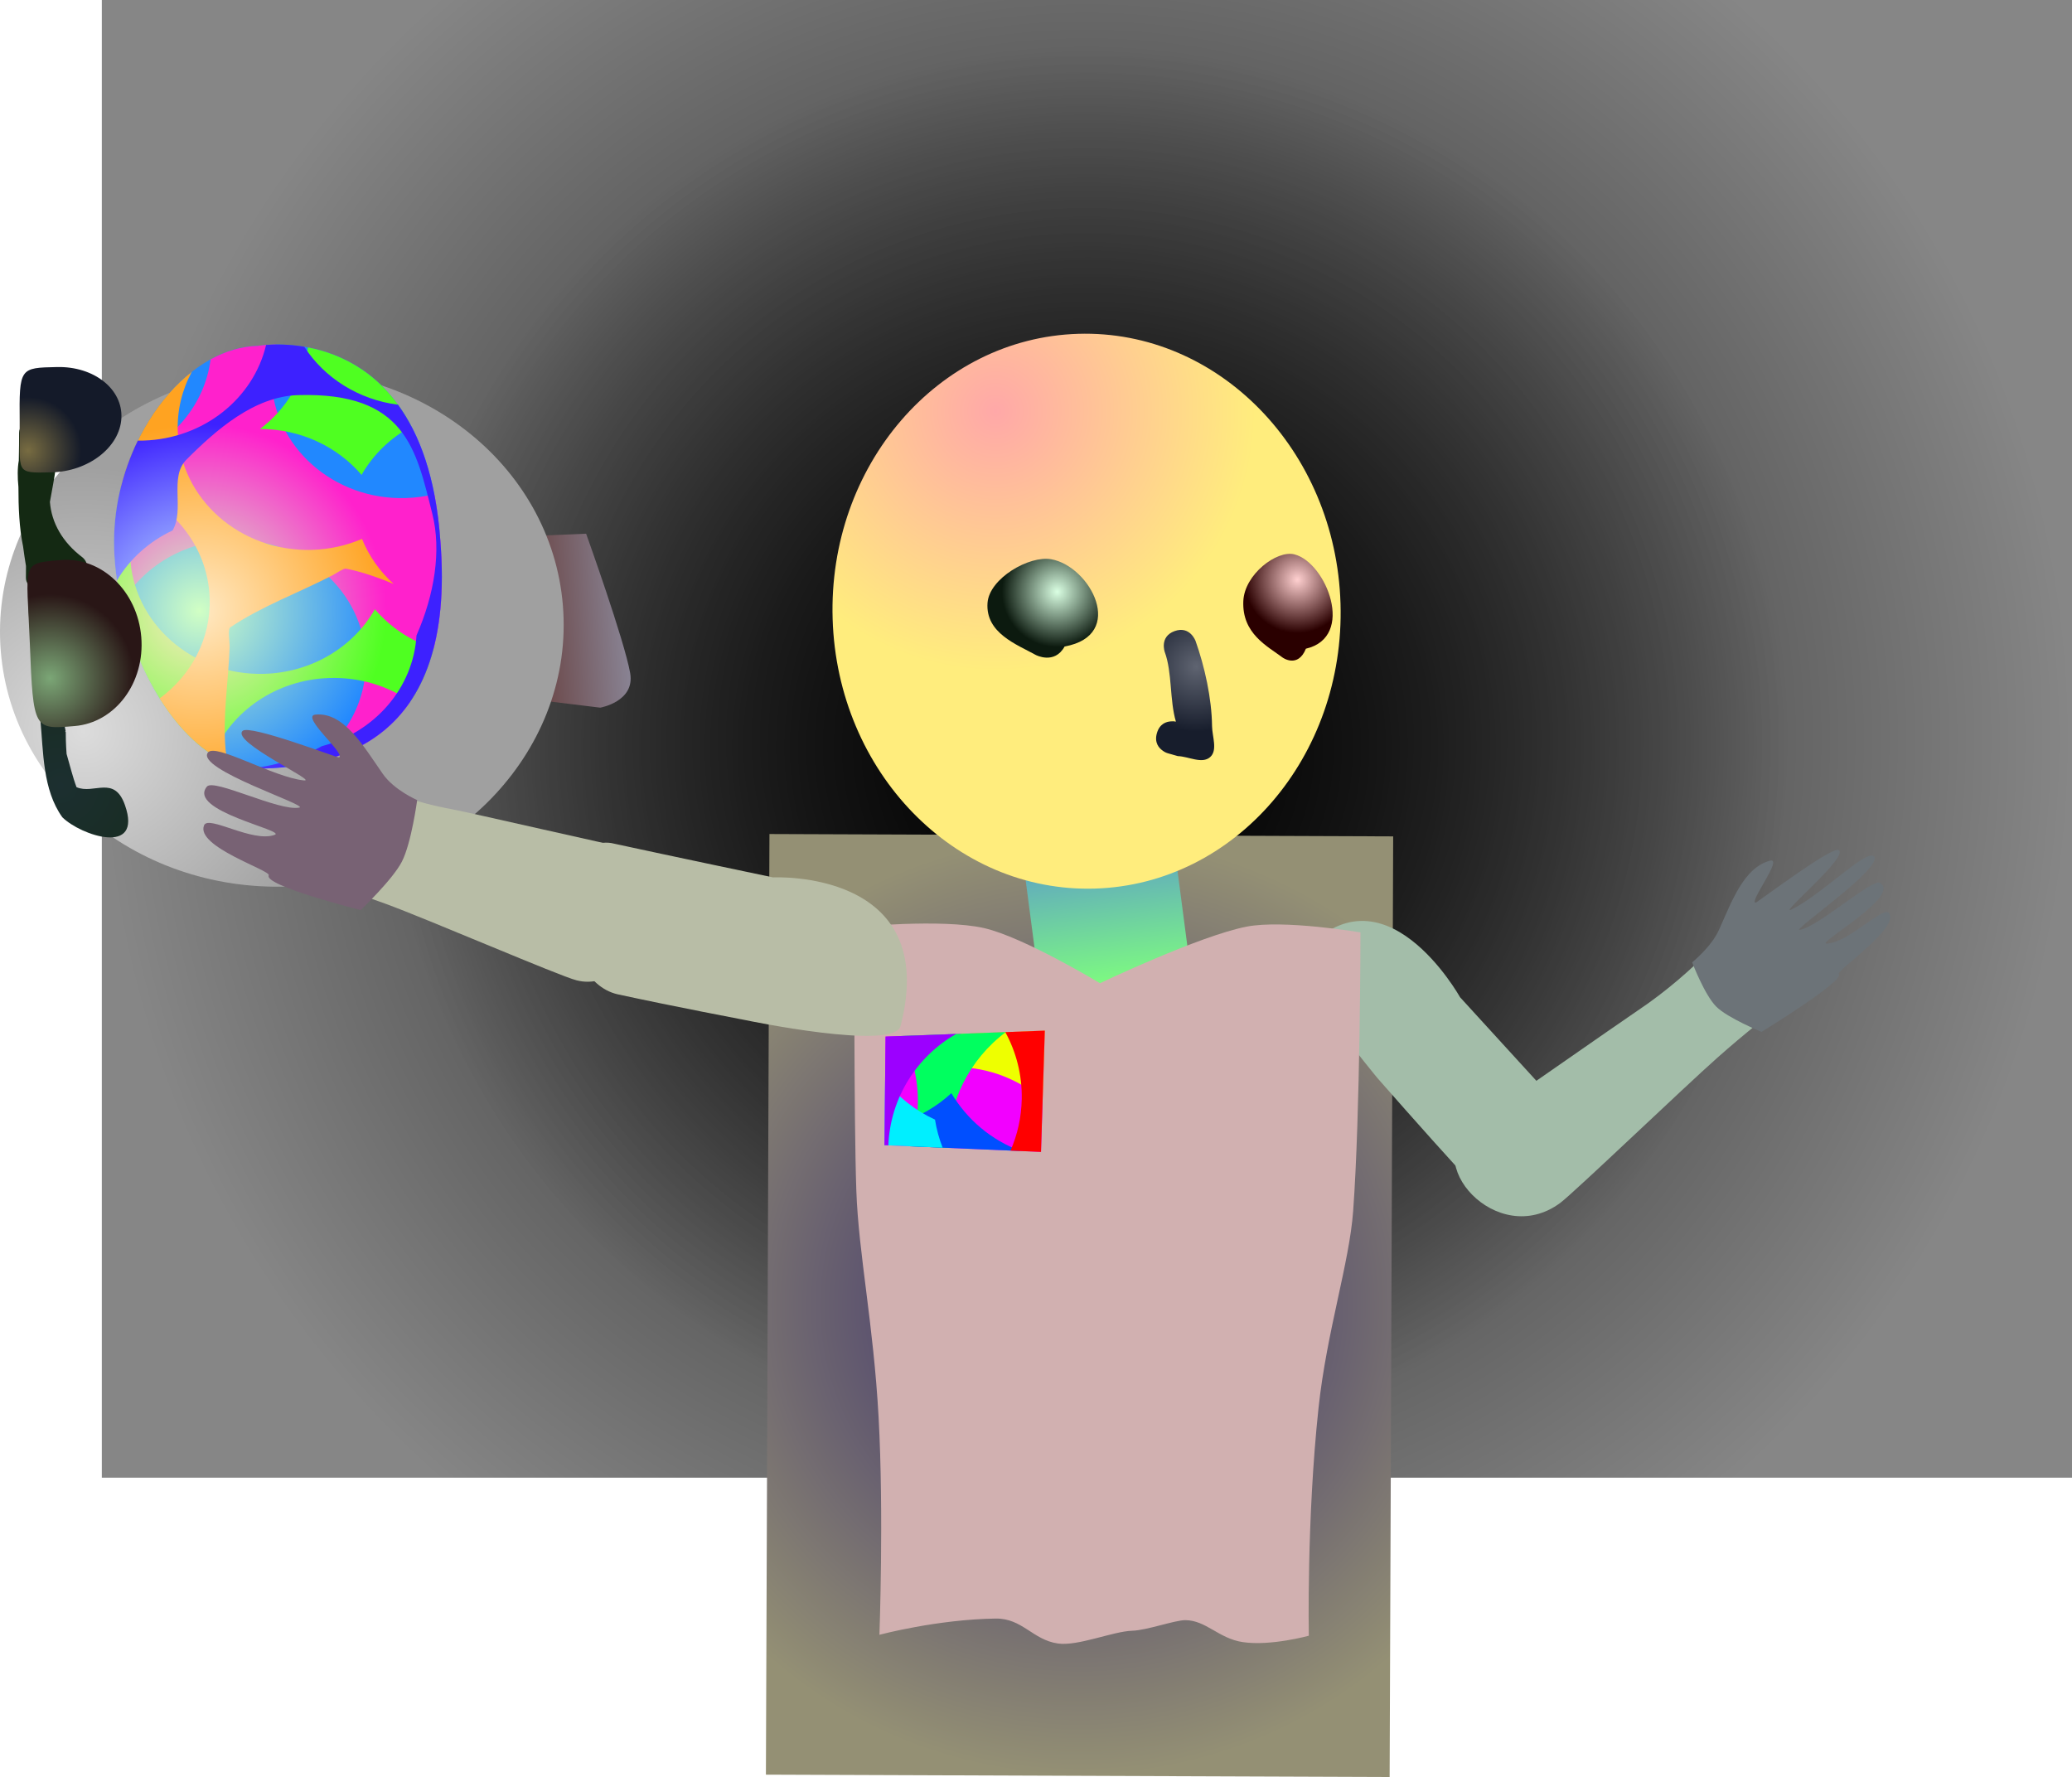 <svg version="1.1" xmlns="http://www.w3.org/2000/svg" xmlns:xlink="http://www.w3.org/1999/xlink" width="513.22" height="440.138" viewBox="0,0,513.22,440.138"><defs><radialGradient cx="239.762" cy="177.81" r="244" gradientUnits="userSpaceOnUse" id="color-1"><stop offset="0" stop-color="#121212"/><stop offset="1" stop-color="#868686"/></radialGradient><radialGradient cx="240" cy="180" r="173.5" gradientUnits="userSpaceOnUse" id="color-2"><stop offset="0" stop-color="#000000"/><stop offset="1" stop-color="#000000" stop-opacity="0"/></radialGradient><radialGradient cx="237.938" cy="318.167" r="116.49" gradientUnits="userSpaceOnUse" id="color-3"><stop offset="0" stop-color="#33266a"/><stop offset="1" stop-color="#949074"/></radialGradient><linearGradient x1="242.744" y1="206.71" x2="247.124" y2="240.064" gradientUnits="userSpaceOnUse" id="color-4"><stop offset="0" stop-color="#5fa5c2"/><stop offset="1" stop-color="#7fff7d"/></linearGradient><radialGradient cx="217.13" cy="96.631" r="64.415" gradientUnits="userSpaceOnUse" id="color-5"><stop offset="0" stop-color="#ffa8a8"/><stop offset="1" stop-color="#ffed7d"/></radialGradient><radialGradient cx="232.393" cy="141.39" r="13.707" gradientUnits="userSpaceOnUse" id="color-6"><stop offset="0" stop-color="#daffe3"/><stop offset="1" stop-color="#0c1a0f"/></radialGradient><radialGradient cx="266.893" cy="159.89" r="16.127" gradientUnits="userSpaceOnUse" id="color-7"><stop offset="0" stop-color="#5f6471"/><stop offset="1" stop-color="#171d2c"/></radialGradient><radialGradient cx="291.893" cy="138.39" r="13.224" gradientUnits="userSpaceOnUse" id="color-8"><stop offset="0" stop-color="#ffd0d0"/><stop offset="1" stop-color="#2a0000"/></radialGradient><linearGradient x1="102.233" y1="146.664" x2="136.305" y2="143.902" gradientUnits="userSpaceOnUse" id="color-9"><stop offset="0" stop-color="#694444"/><stop offset="1" stop-color="#98a1b9"/></linearGradient><radialGradient cx="-8.795" cy="175.871" r="65.455" gradientUnits="userSpaceOnUse" id="color-10"><stop offset="0" stop-color="#dcdcdc"/><stop offset="1" stop-color="#a0a0a0"/></radialGradient><radialGradient cx="19.939" cy="146.081" r="46.28" gradientUnits="userSpaceOnUse" id="color-11"><stop offset="0" stop-color="#d1ffc4"/><stop offset="1" stop-color="#2188ff"/></radialGradient><radialGradient cx="19.939" cy="146.081" r="46.28" gradientUnits="userSpaceOnUse" id="color-12"><stop offset="0" stop-color="#ceffc4"/><stop offset="1" stop-color="#ff21cc"/></radialGradient><radialGradient cx="19.939" cy="146.081" r="46.28" gradientUnits="userSpaceOnUse" id="color-13"><stop offset="0" stop-color="#ffe9c4"/><stop offset="1" stop-color="#4fff21"/></radialGradient><radialGradient cx="19.939" cy="146.081" r="46.28" gradientUnits="userSpaceOnUse" id="color-14"><stop offset="0" stop-color="#ffe9c4"/><stop offset="1" stop-color="#4fff21"/></radialGradient><radialGradient cx="19.939" cy="146.081" r="46.28" gradientUnits="userSpaceOnUse" id="color-15"><stop offset="0" stop-color="#ffe9c4"/><stop offset="1" stop-color="#ffa321"/></radialGradient><radialGradient cx="19.939" cy="146.081" r="46.28" gradientUnits="userSpaceOnUse" id="color-16"><stop offset="0" stop-color="#c4f0ff"/><stop offset="1" stop-color="#3d21ff"/></radialGradient><radialGradient cx="-14.489" cy="189.475" r="50.249" gradientUnits="userSpaceOnUse" id="color-17"><stop offset="0" stop-color="#1c2f30"/><stop offset="1" stop-color="#142913"/></radialGradient><radialGradient cx="-22.533" cy="106.373" r="13.226" gradientUnits="userSpaceOnUse" id="color-18"><stop offset="0" stop-color="#786c41"/><stop offset="1" stop-color="#141a29"/></radialGradient><radialGradient cx="-17.04" cy="162.79" r="20.822" gradientUnits="userSpaceOnUse" id="color-19"><stop offset="0" stop-color="#7ba676"/><stop offset="1" stop-color="#291616"/></radialGradient></defs><g transform="translate(29.458,5.19)"><g data-paper-data="{&quot;isPaintingLayer&quot;:true}" fill-rule="nonzero" stroke-linecap="butt" stroke-linejoin="miter" stroke-miterlimit="10" stroke-dasharray="" stroke-dashoffset="0" style="mix-blend-mode: normal"><path d="M-4.238,360.81v-366h488v366z" fill="url(#color-1)" stroke="none" stroke-width="0"/><path d="M413.5,180c0,97.754 -77.679,177 -173.5,177c-95.821,0 -173.5,-79.246 -173.5,-177c0,-97.754 77.679,-177 173.5,-177c95.821,0 173.5,79.246 173.5,177z" fill="url(#color-2)" stroke="none" stroke-width="0"/><path d="M160.252,434.365l0.878,-232.979l154.493,0.583l-0.878,232.979z" data-paper-data="{&quot;index&quot;:null}" fill="url(#color-3)" stroke="#ed6b00" stroke-width="0"/><path d="M332.878,285.531c-9.428,-10.312 -21.096,-23.633 -21.096,-23.633c0,0 -22.256,-26.633 -18.813,-30.671c20.136,-23.617 39.206,10.571 39.206,10.571c0,0 18.109,19.84 28.134,30.803c5.533,7.086 -18.149,22.443 -27.431,12.931z" data-paper-data="{&quot;index&quot;:null}" fill="#a3bda9" stroke="#000000" stroke-width="0"/><g><path d="M228.487,242.512l-4.38,-33.354l37.274,-4.895l4.38,33.354z" fill="url(#color-4)" stroke="#000000" stroke-width="0"/><path d="M302.578,144.276c1.158,37.943 -26.064,69.562 -60.802,70.623c-34.738,1.06 -63.838,-28.839 -64.996,-66.783c-1.158,-37.943 26.064,-69.562 60.802,-70.623c34.738,-1.06 63.838,28.839 64.996,66.783z" fill="url(#color-5)" stroke="none" stroke-width="0"/><path d="M234.24,154.935c-2.507,4.564 -7.135,2.103 -7.135,2.103c-4.672,-2.595 -12.482,-5.395 -11.962,-12.88c0.425,-6.117 10.393,-11.813 15.785,-10.833c9.782,1.777 18.674,18.838 3.312,21.609z" data-paper-data="{&quot;index&quot;:null}" fill="url(#color-6)" stroke="none" stroke-width="0.5"/><path d="M257.094,176.416c0.654,-2.322 2.301,-2.872 3.527,-2.937c0.389,-0.036 0.788,-0.016 1.187,0.066c-1.576,-5.266 -0.894,-12.152 -2.761,-17.237c0,0 -1.373,-3.812 2.439,-5.185c3.812,-1.373 5.185,2.439 5.185,2.439c2.255,6.36 4.012,14.218 4.085,21.08c0.027,2.571 1.452,6.003 -0.481,7.699c-2.006,1.76 -5.334,-0.171 -8.001,-0.257l-2.379,-0.67c-0.493,-0.139 -0.939,-0.363 -1.326,-0.652c-1.012,-0.695 -2.13,-2.024 -1.476,-4.346z" data-paper-data="{&quot;index&quot;:null}" fill="url(#color-7)" stroke="none" stroke-width="0.5"/><path d="M291.151,132.118c7.909,2.001 15.226,20.501 2.853,23.366c-1.985,4.908 -5.74,2.212 -5.74,2.212c-3.792,-2.841 -10.117,-5.931 -9.76,-14.01c0.292,-6.603 8.288,-12.671 12.647,-11.568z" data-paper-data="{&quot;index&quot;:null}" fill="url(#color-8)" stroke="none" stroke-width="0.5"/></g><g><path d="M119.21,170.087l-15.48,-1.885l-3.04,-40.576l15.028,-0.624c0,0 9.518,26.506 10.917,34.545c1.227,7.055 -7.424,8.54 -7.424,8.54z" data-paper-data="{&quot;index&quot;:null}" fill="url(#color-9)" stroke="#000000" stroke-width="0"/><path d="M35.185,86.715c38.448,-3.117 71.93,22.89 74.784,58.09c2.854,35.2 -26,66.263 -64.449,69.38c-38.448,3.117 -71.93,-22.89 -74.784,-58.091c-2.854,-35.2 26,-66.263 64.449,-69.38z" data-paper-data="{&quot;index&quot;:null}" fill="url(#color-10)" stroke="none" stroke-width="0"/><g data-paper-data="{&quot;index&quot;:null}" stroke="#ed6b00" stroke-width="0"><path d="M79.612,128.763c4.084,50.469 -26.289,55.996 -44.968,56.439c-18.679,0.443 -35.115,-29.069 -35.835,-54.61c-0.719,-25.541 16.93,-49.668 35.609,-50.111c0,0 41.237,-7.566 45.193,48.282z" data-paper-data="{&quot;index&quot;:null}" fill="url(#color-11)"/><path d="M79.612,128.763c3.254,40.218 -15.372,51.897 -32.525,55.206c8.802,-5.646 14.436,-15.282 14.058,-26.052c-0.588,-16.741 -15.483,-29.881 -33.267,-29.349c-11.851,0.355 -21.994,6.69 -27.27,15.832c-1.046,-4.601 -1.67,-9.267 -1.798,-13.808c-0.219,-7.785 1.268,-15.439 3.971,-22.33c10.71,-4.058 18.505,-13.365 19.923,-24.442c3.743,-2.057 7.705,-3.244 11.715,-3.339c0,0 1.67,-0.306 4.369,-0.341c-0.768,2.765 -1.13,5.68 -1.024,8.684c0.588,16.741 15.483,29.881 33.267,29.349c2.446,-0.073 4.819,-0.401 7.091,-0.956c0.685,3.511 1.193,7.349 1.49,11.545z" data-paper-data="{&quot;index&quot;:null}" fill="url(#color-12)"/><path d="M-1.19,130.593c-0.245,-8.698 1.641,-17.233 4.972,-24.723c3.446,1.185 7.161,1.831 11.026,1.833c-7.638,5.764 -12.396,14.727 -12.047,24.652c0.588,16.741 15.483,29.881 33.267,29.349c11.923,-0.357 22.118,-6.768 27.366,-16c3.76,4.409 8.794,7.801 14.555,9.693c-1.359,5.247 -3.337,9.577 -5.75,13.148c-5.601,-3.847 -12.555,-6.031 -20.017,-5.808c-13.213,0.395 -24.303,8.226 -28.891,19.09c-13.539,-8.411 -23.912,-31.062 -24.48,-51.235z" data-paper-data="{&quot;index&quot;:null}" fill="url(#color-13)"/><path d="M60.093,112.441c-5.928,-6.951 -15.024,-11.375 -25.142,-11.378c6.479,-4.889 10.885,-12.079 11.861,-20.206c8.209,1.583 18.705,6.351 25.654,19.579c-5.235,2.831 -9.529,7.005 -12.372,12.006z" data-paper-data="{&quot;index&quot;:null}" fill="url(#color-14)"/><path d="M56.151,135.65c-0.48,-0.085 -2.67,1.355 -3.356,1.708c-8.374,4.313 -17.423,7.6 -25.19,12.822c-0.734,0.493 -0.139,3.534 -0.187,4.928c-0.297,8.539 -1.777,17.103 -0.974,25.615c0.103,1.09 0.538,2.186 1.243,3.276c-6.639,-2.448 -12.735,-8.427 -17.599,-16.206c7.835,-5.753 12.738,-14.832 12.384,-24.903c-0.457,-13 -9.54,-23.828 -21.903,-27.77c2.99,-11.69 9.486,-21.953 17.485,-28.214c-2.392,4.414 -3.664,9.444 -3.478,14.749c0.588,16.741 15.483,29.881 33.267,29.349c4.412,-0.132 8.588,-1.093 12.363,-2.719c1.713,4.269 4.415,8.069 7.836,11.163c-4.628,-1.93 -8.87,-3.261 -11.891,-3.799z" data-paper-data="{&quot;index&quot;:null}" fill="url(#color-15)"/><path d="M79.612,128.763c4.084,50.469 -26.289,55.996 -44.968,56.439c-0.812,0.019 -1.62,-0.018 -2.422,-0.109c5.979,-0.331 12.241,-2.541 16.674,-4.75c0.458,-0.228 0.914,-0.468 1.367,-0.718c13.056,-3.429 22.667,-14.381 23.445,-27.442c4.423,-10.056 6.223,-20.964 3.904,-30.16c-3.998,-15.86 -6.567,-30.148 -33.267,-29.349c-10.817,0.324 -20.248,8.57 -27.644,15.999c-4.311,4.331 -0.376,12.319 -3.414,17.52c-5.822,2.731 -10.623,7.069 -13.771,12.378c-0.393,-2.677 -0.633,-5.349 -0.707,-7.978c-0.266,-9.451 1.983,-18.709 5.869,-26.645c0.458,0.004 0.918,-0 1.38,-0.014c15.013,-0.449 27.286,-10.497 30.393,-23.689c2.032,-0.159 5.428,-0.231 9.453,0.448c4.956,7.683 13.419,13.106 23.224,14.358c5.285,7.255 9.367,17.962 10.483,33.713z" data-paper-data="{&quot;index&quot;:null}" fill="url(#color-16)"/></g><g data-paper-data="{&quot;index&quot;:null}"><path d="M-13.172,176.116c-0.003,0.851 0.023,3.043 0.205,5.427c0.784,2.69 1.541,5.816 2.464,8.241c4.298,1.857 9.347,-3.057 11.986,4.417c4.501,12.748 -10.937,7.565 -15.508,3.026c-4.897,-6.834 -4.673,-16.2 -5.45,-24.353c-1.071,-11.231 -3.313,-22.289 -2.943,-33.257c-0.39,-0.451 -0.623,-1.039 -0.62,-1.68l0.014,-2.936c-0.247,-1.504 -0.498,-3.136 -0.718,-4.847c-0.947,-4.482 -1.157,-9.788 -1.152,-14.712c-0.243,-2.438 -0.25,-4.702 0.093,-6.54c0.029,-1.37 0.054,-2.644 0.059,-3.784l0.014,-3.095c0.007,-1.41 1.154,-2.547 2.565,-2.541c1.255,0.006 2.294,0.916 2.503,2.11l0.329,1.684c0.674,-0.662 1.428,-1.251 2.27,-1.752l-0.482,-1.219l3.047,-1.202c0.308,-0.13 0.647,-0.201 1.003,-0.2c1.41,0.007 2.547,1.154 2.541,2.565c-0.002,0.428 -0.109,0.833 -0.298,1.187l-1.227,2.425l-0.071,-0.036l-0.041,0.236c-1.282,1.693 -2.295,3.443 -3.035,5.217c-0.363,2.77 -0.945,5.664 -1.471,8.621c0.388,5.122 3.074,9.982 8.072,13.75c0,0 2.035,1.541 0.494,3.576c-1.541,2.035 -3.576,0.494 -3.576,0.494c-0.433,-0.329 -0.853,-0.667 -1.259,-1.012l0.316,1.453c0.046,0.195 0.071,0.399 0.07,0.608c-0.007,1.41 -1.154,2.547 -2.565,2.541c-0.714,-0.003 -1.357,-0.299 -1.818,-0.773c-0.113,1.218 -0.156,2.374 -0.008,3.375c1.037,6.991 0.6,17.537 1.179,27.58c1.203,0.058 2.187,0.949 2.39,2.107l0.596,3.052l-0.099,0.019l0.006,0.038z" fill="url(#color-17)" stroke="none" stroke-width="0.5"/><path d="M-24.585,99.38c-0.133,-13.59 0.057,-13.455 9.25,-13.659c9.192,-0.204 16.33,5.47 15.943,12.673c-0.387,7.203 -8.154,13.207 -17.346,13.411c-9.192,0.204 -7.721,0.319 -7.847,-12.425z" data-paper-data="{&quot;index&quot;:null}" fill="url(#color-18)" stroke="#000000" stroke-width="0"/><path d="M-14.391,133.528c10.061,-0.837 18.982,7.689 19.925,19.043c0.944,11.353 -6.446,21.236 -16.506,22.072c-10.061,0.837 -10.26,1.075 -11.096,-20.455c-0.784,-20.19 -2.384,-19.822 7.677,-20.659z" fill="url(#color-19)" stroke="#000000" stroke-width="0"/></g></g><g data-paper-data="{&quot;index&quot;:null}" stroke-width="0"><path d="M294.722,399.958c0,0 -9.417,2.608 -16.347,1.58c-5.966,-0.885 -9.107,-5.427 -14.257,-5.438c-2.551,-0.006 -9.517,2.516 -13.127,2.622c-4.775,0.139 -13.44,3.869 -18.413,3.159c-6.221,-0.887 -8.812,-6.267 -15.411,-6.176c-14.531,0.2 -28.8,4.02 -28.8,4.02c0,0 1.114,-29.813 -0.197,-53.79c-1.272,-23.264 -4.961,-40.465 -5.517,-56.175c-0.628,-17.757 -0.484,-65.327 -0.484,-65.327c0,0 21.724,-2.125 32.119,0.251c9.852,2.252 28.709,13.654 28.709,13.654c0,0 24.607,-11.729 36.31,-14.011c9.193,-1.794 28.214,1.425 28.214,1.425c0,0 -0.039,44.907 -1.813,69.05c-0.945,12.863 -6.55,29.84 -8.571,48.701c-2.975,27.757 -2.414,56.458 -2.414,56.458z" fill="#d1b0b0" stroke="#292e32"/><path d="M189.606,278.459l0.283,-26.908l39.444,-1.463l-0.941,30.03z" fill="#f200ff" stroke="none"/><path d="M228.796,267.217c-5.701,-4.935 -13.1,-7.973 -21.229,-8.112c-1.964,-0.034 -3.89,0.103 -5.766,0.397c2.726,-2.473 5.043,-5.393 6.832,-8.647l20.699,-0.768z" fill="#eeff00" stroke="none"/><path d="M195.928,278.729c1.212,-3.359 1.9,-6.973 1.964,-10.743c0.103,-6.006 -1.39,-11.668 -4.087,-16.581l25.87,-0.96c-8.944,6.68 -14.504,17.507 -14.207,28.692z" fill="#00ff5f" stroke="none"/><path d="M195.649,278.717c-0.604,-2.002 -1.392,-3.926 -2.344,-5.751c4.853,-1.477 9.243,-4.034 12.884,-7.394c3.875,6.546 9.929,11.661 17.182,14.331l-27.722,-1.186z" fill="#004fff" stroke="none"/><path d="M220.838,279.795c1.719,-3.924 2.706,-8.246 2.784,-12.797c0.102,-5.992 -1.383,-11.642 -4.069,-16.548l9.78,-0.363l-0.941,30.03z" fill="#ff0000" stroke="none"/><path d="M189.775,262.409c3.266,4.143 7.497,7.495 12.36,9.714c0.382,2.412 1.023,4.74 1.894,6.953l-14.423,-0.617l0.169,-16.05z" fill="#00efff" stroke="none"/><path d="M207.371,250.902c-9.66,5.519 -16.313,15.739 -16.791,27.598l-0.973,-0.042l0.283,-26.908z" fill="#9c00ff" stroke="none"/></g><path d="M121.873,203.606c14.845,3.227 40.146,8.521 40.146,8.521c0,0 41.666,-2.122 31.581,36.825c-1.61,6.218 -38.367,-1.465 -38.367,-1.465c0,0 -17.767,-3.373 -31.73,-6.409c-15.723,-3.601 -16.272,-39.525 -1.631,-37.472z" fill="#b8bda6" stroke="#000000" stroke-width="0"/><path d="M50.706,183.162c0,0 13.425,8.732 31.664,12.062c4.386,0.801 40.404,9.138 44.921,9.911c17.113,3.631 1.769,36.579 -13.942,32.485c-4.164,-1.028 -36.818,-15.132 -47.436,-19.006c-17.677,-6.449 -29.141,-8.175 -29.141,-8.175z" data-paper-data="{&quot;index&quot;:null}" fill="#b8bda6" stroke="#000000" stroke-width="0"/><path d="M37.107,211.613c0.6,-1.216 -18.23,-7.105 -16.012,-12.394c1.091,-2.602 12.033,4.413 17.501,2.363c2.895,-1.085 -21.801,-5.942 -16.796,-11.952c1.718,-2.063 17.872,6.172 22.854,5.214c2.667,-0.513 -25.74,-9.52 -22.613,-13.638c1.856,-2.445 16.164,6.12 23.775,6.902c3.708,0.381 -18.053,-9.537 -15.188,-12.264c1.754,-1.669 23.548,6.703 23.881,6.572c1.87,-0.737 -9.643,-10.225 -5.847,-10.605c6.996,-0.699 11.816,7.655 16.669,14.64c2.836,4.082 8.541,6.527 8.541,6.527c0,0 -1.427,10.655 -3.791,15.255c-2.301,4.479 -10.209,11.989 -10.209,11.989c0,0 -24.036,-6.033 -22.766,-8.608z" data-paper-data="{&quot;index&quot;:null}" fill="#786274" stroke="#000000" stroke-width="0"/><path d="M419.324,238.498c0,0 -9.56,6.031 -23.392,18.286c-8.308,7.361 -35.546,33.461 -38.922,35.964c-15.715,11.668 -35.255,-10.547 -21.595,-19.421c3.745,-2.448 36.967,-25.672 40.591,-28.089c15.069,-10.051 24.655,-22.352 24.655,-22.352z" data-paper-data="{&quot;index&quot;:null}" fill="#a3bda9" stroke="#000000" stroke-width="0"/><path d="M425.999,236.066c1.577,1.645 -19.136,14.326 -19.136,14.326c0,0 -8.396,-3.425 -11.221,-6.256c-2.901,-2.908 -5.966,-10.967 -5.966,-10.967c0,0 4.748,-3.82 6.63,-8.012c3.222,-7.174 6.185,-15.434 12.623,-17.16c3.493,-0.937 -5.329,10.417 -3.517,10.395c0.323,-0.004 18.62,-13.824 20.483,-13.061c3.044,1.246 -14.966,16.292 -11.68,14.775c6.747,-3.113 18.248,-14.641 20.332,-13.291c3.511,2.273 -20.655,18.762 -18.16,18.301c4.662,-0.861 17.885,-12.729 19.781,-11.64c5.524,3.174 -15.981,15.129 -13.185,15.051c5.282,-0.147 14,-9.334 15.419,-7.61c2.885,3.506 -13.147,14.371 -12.402,15.148z" data-paper-data="{&quot;index&quot;:null}" fill="#6c7378" stroke="#000000" stroke-width="0"/></g></g></svg>